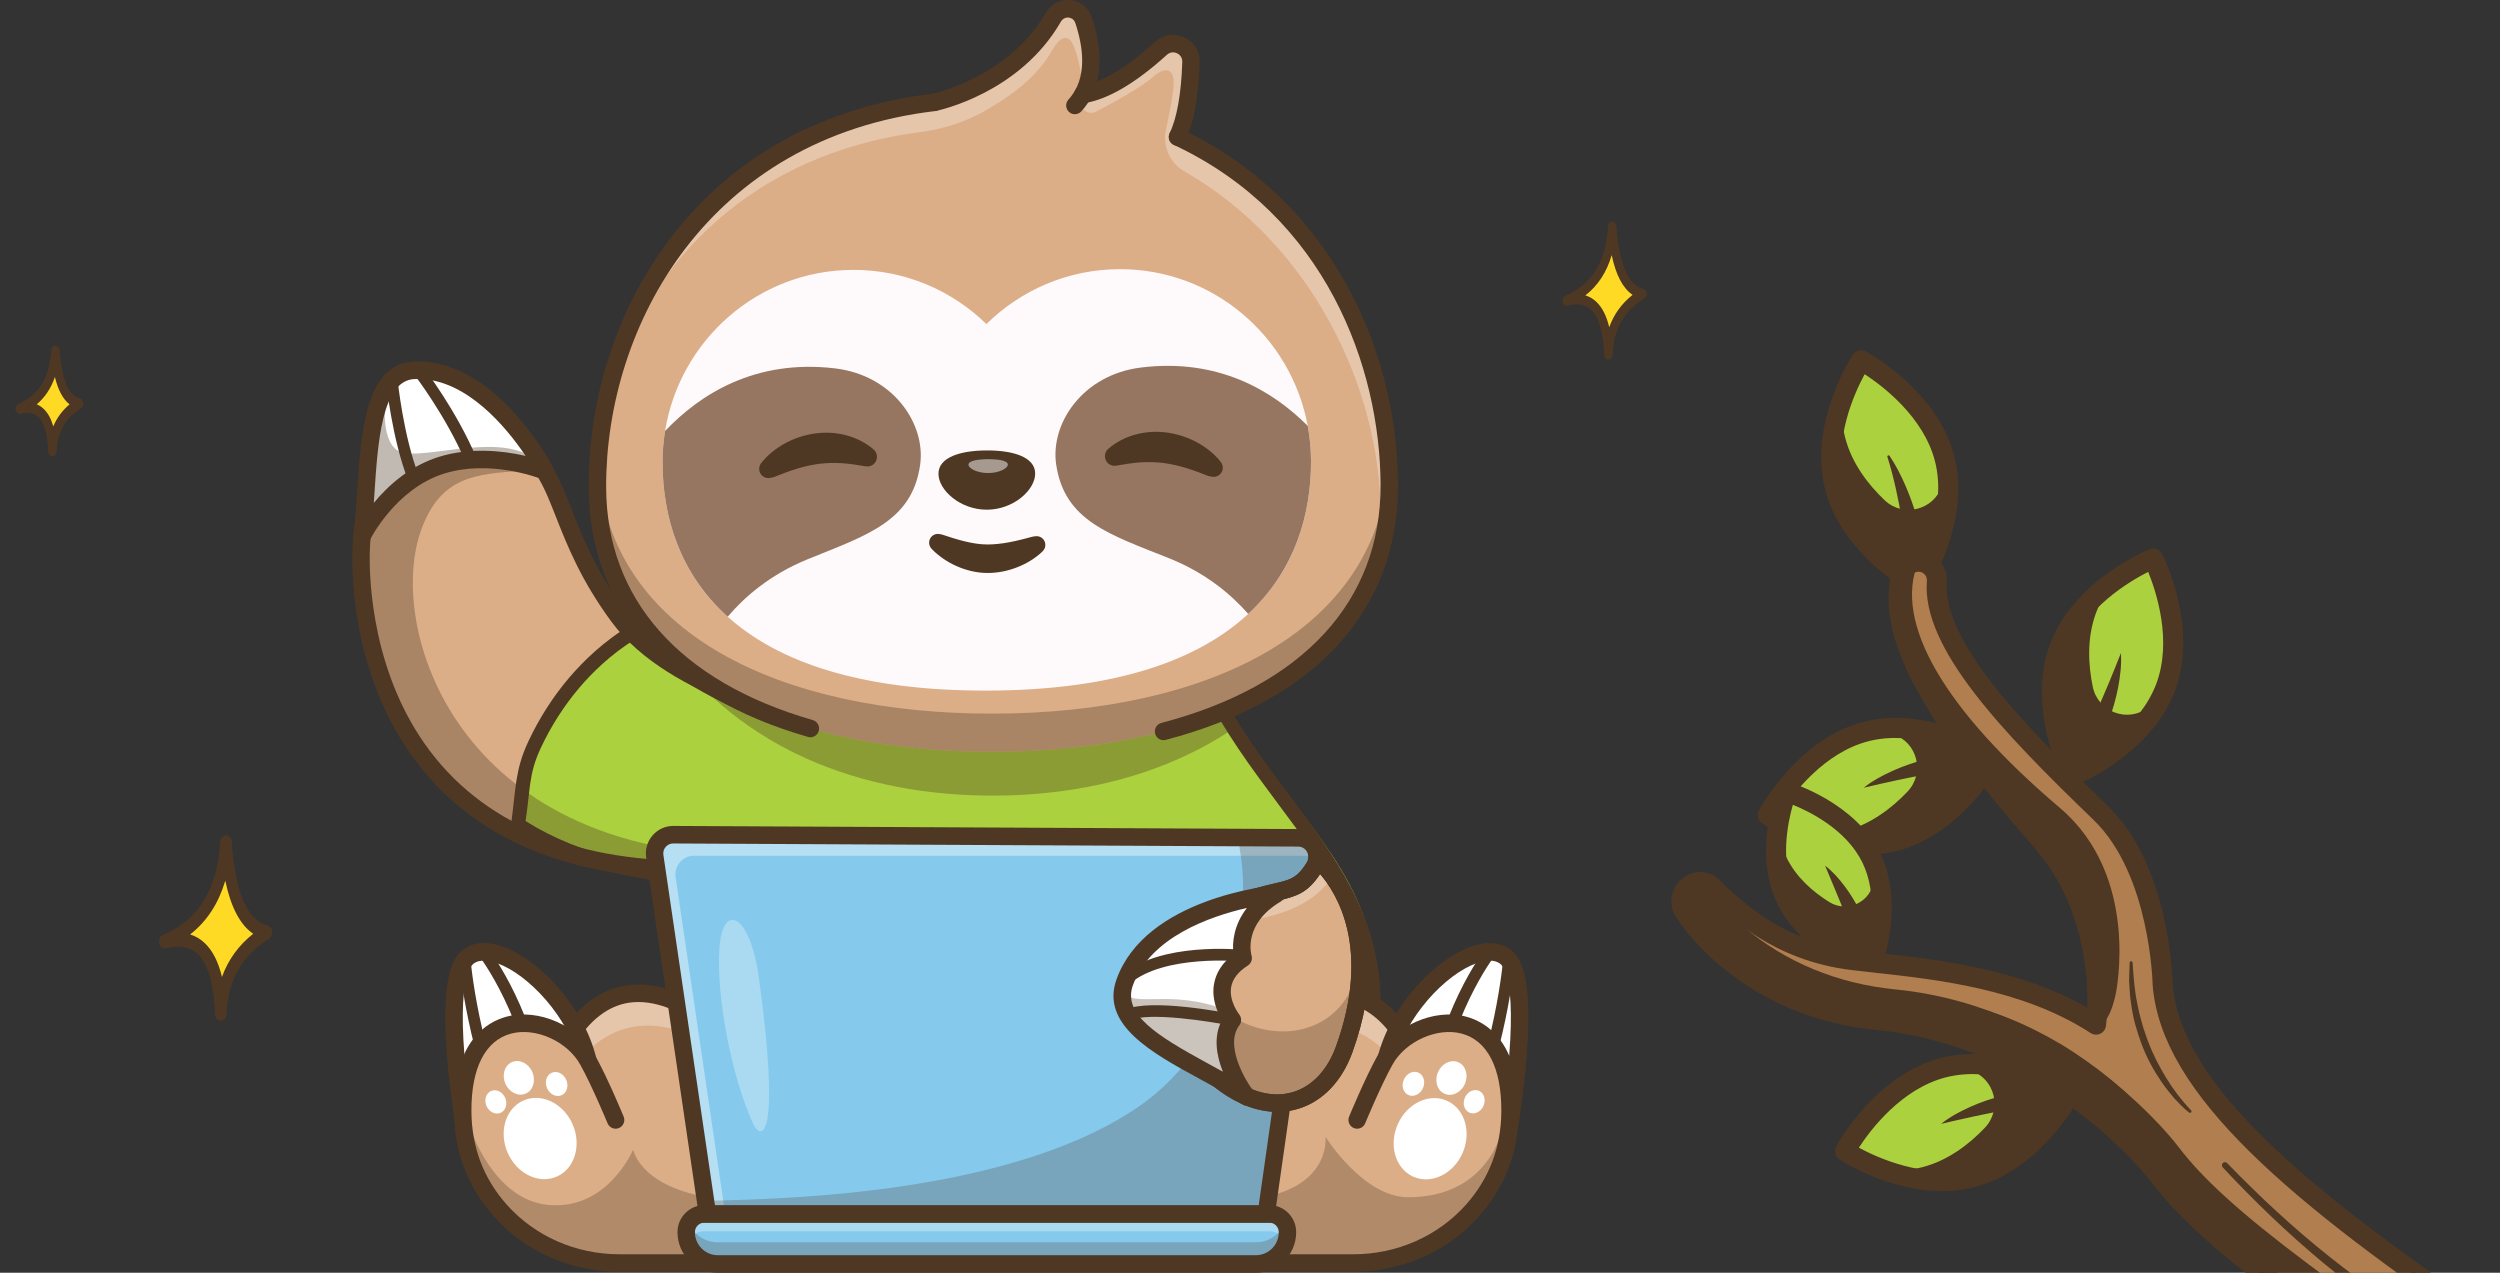<svg width="440" height="224" viewBox="0 0 440 224" fill="none" xmlns="http://www.w3.org/2000/svg">
<rect x="0" y="0" width="440" height="224" fill="#333333" stroke="none"/>
<g clip-path="url(#clip0_1690_122950)">
<path d="M322.922 85.687C325.703 96.627 337.63 103.036 337.63 103.036C337.63 103.036 345.05 91.709 342.269 80.77C339.488 69.83 327.561 63.42 327.561 63.42C327.561 63.42 320.141 74.747 322.922 85.687Z" fill="#ACD13F"/>
<path d="M337.139 103.107C337.353 103.233 337.476 103.3 337.488 103.306C337.626 103.38 337.796 103.337 337.881 103.206C337.956 103.092 345.34 91.642 342.559 80.701C339.779 69.76 327.823 63.227 327.702 63.161C327.564 63.087 327.394 63.131 327.309 63.261C327.234 63.376 319.849 74.825 322.63 85.766C325.141 95.647 335.135 101.933 337.138 103.107L337.139 103.107ZM337.528 102.639C335.802 101.651 325.709 95.438 323.213 85.619C320.718 75.8 326.635 65.515 327.664 63.83C329.364 64.814 339.482 71.031 341.978 80.85C344.475 90.675 338.557 100.956 337.529 102.639L337.528 102.639Z" fill="#4E3823"/>
<path d="M322.92 85.689C325.701 96.629 337.63 103.038 337.63 103.038C337.63 103.038 344.328 92.816 342.612 82.413C342.38 83.493 342.094 84.525 341.78 85.492C340.387 89.79 334.967 91.148 331.693 88.036C328.848 85.33 325.908 81.583 324.733 76.965C324.167 74.742 324.057 72.501 324.233 70.357C322.712 74.566 321.521 80.177 322.922 85.689L322.92 85.689Z" fill="#4E3823"/>
<path d="M336.27 104.29C336.559 104.459 336.743 104.56 336.797 104.589C337.6 105.021 338.601 104.766 339.101 104.003C339.421 103.514 346.911 91.896 343.973 80.34C341.035 68.783 328.908 62.151 328.393 61.874C327.589 61.443 326.589 61.697 326.089 62.461C325.77 62.949 318.279 74.568 321.217 86.123C323.843 96.458 333.821 102.855 336.27 104.29ZM328.178 65.859C331.307 67.898 338.571 73.36 340.564 81.207C342.558 89.052 338.787 97.315 337.01 100.604C333.879 98.563 326.619 93.103 324.626 85.258C322.625 77.388 326.399 69.14 328.178 65.859Z" fill="#4E3823"/>
<path d="M332.184 80.425C332.784 82.289 333.261 84.193 333.686 86.088C334.109 87.983 334.478 89.882 334.758 91.79C335.039 93.697 335.263 95.603 335.445 97.507C335.557 98.458 335.612 99.412 335.716 100.363C335.809 101.316 335.857 102.27 335.989 103.225L335.999 103.302C336.113 104.126 336.873 104.701 337.697 104.587C338.428 104.486 338.964 103.874 338.995 103.16C339.082 101.141 338.973 99.116 338.683 97.118C338.43 95.113 337.943 93.146 337.407 91.208C336.864 89.269 336.173 87.376 335.389 85.531C334.588 83.692 333.685 81.902 332.566 80.229C332.5 80.13 332.365 80.103 332.267 80.169C332.184 80.224 332.153 80.326 332.181 80.415L332.185 80.425L332.184 80.425Z" fill="#4E3823"/>
<path d="M362.459 113.954C358.509 124.528 364.659 136.591 364.659 136.591C364.659 136.591 377.211 131.511 381.16 120.937C385.109 110.363 378.96 98.3 378.96 98.3C378.96 98.3 366.408 103.38 362.459 113.954Z" fill="#ACD13F"/>
<path d="M364.507 136.851C364.585 136.897 364.682 136.907 364.771 136.871C364.898 136.82 377.492 131.62 381.442 121.043C385.391 110.467 379.289 98.286 379.227 98.163C379.158 98.023 378.991 97.963 378.847 98.021C378.72 98.072 366.126 103.272 362.177 113.848C358.228 124.423 364.329 136.606 364.391 136.728C364.418 136.781 364.458 136.823 364.507 136.851ZM378.814 98.69C379.655 100.477 384.423 111.343 380.879 120.833C377.334 130.324 366.611 135.405 364.805 136.202C363.964 134.416 359.196 123.549 362.741 114.058C366.286 104.567 377.009 99.487 378.815 98.689L378.814 98.69Z" fill="#4E3823"/>
<path d="M362.457 113.956C358.508 124.53 364.658 136.594 364.658 136.594C364.658 136.594 375.988 132.01 380.506 122.483C379.701 123.238 378.877 123.924 378.067 124.54C374.473 127.277 369.245 125.306 368.328 120.883C367.532 117.037 367.251 112.283 368.917 107.82C369.719 105.67 370.905 103.766 372.272 102.105C368.623 104.696 364.448 108.629 362.458 113.956L362.457 113.956Z" fill="#4E3823"/>
<path d="M363.769 138.11C364.226 138.377 364.795 138.435 365.319 138.224C365.862 138.005 378.636 132.725 382.808 121.555C386.98 110.386 380.793 98.024 380.527 97.503C380.113 96.69 379.146 96.33 378.301 96.671C377.758 96.89 364.984 102.169 360.812 113.339C356.64 124.509 362.827 136.87 363.093 137.392C363.25 137.701 363.489 137.946 363.769 138.11ZM378.08 100.654C379.489 104.113 382.346 112.74 379.514 120.325C376.682 127.907 368.873 132.549 365.54 134.239C364.13 130.779 361.276 122.155 364.108 114.571C366.949 106.963 374.749 102.336 378.08 100.654Z" fill="#4E3823"/>
<path d="M373.282 114.932C372.545 116.802 371.82 118.614 371.068 120.41C370.304 122.199 369.577 123.986 368.735 125.72C367.898 127.455 367.044 129.175 366.095 130.842C365.188 132.531 364.172 134.152 363.204 135.808L363.181 135.848C362.761 136.564 363.003 137.486 363.72 137.904C364.399 138.302 365.266 138.101 365.711 137.468C366.866 135.816 367.915 134.084 368.818 132.282C369.74 130.488 370.509 128.621 371.191 126.73C371.864 124.836 372.427 122.902 372.803 120.929C373.171 118.959 373.417 116.949 373.283 114.931L373.282 114.932Z" fill="#4E3823"/>
<path d="M333.375 148.092C344.315 145.311 350.724 133.384 350.724 133.384C350.724 133.384 339.397 125.965 328.458 128.745C317.518 131.526 311.109 143.453 311.109 143.453C311.109 143.453 322.435 150.873 333.375 148.092Z" fill="#ACD13F"/>
<path d="M311.557 144.078C314.081 145.556 323.956 150.795 333.449 148.384C344.39 145.602 350.924 133.646 350.988 133.527C351.062 133.389 351.019 133.218 350.888 133.133C350.773 133.057 339.324 125.674 328.384 128.454C317.443 131.234 310.909 143.191 310.844 143.311C310.77 143.449 310.814 143.619 310.944 143.704C310.96 143.713 311.173 143.853 311.557 144.078ZM333.301 147.801C323.476 150.297 313.195 144.378 311.512 143.351C312.5 141.643 318.713 131.532 328.531 129.037C338.355 126.54 348.634 132.455 350.321 133.486C349.332 135.195 343.12 145.305 333.301 147.801Z" fill="#4E3823"/>
<path d="M333.375 148.094C344.315 145.313 350.724 133.384 350.724 133.384C350.724 133.384 340.502 126.686 330.099 128.402C331.179 128.634 332.211 128.921 333.178 129.234C337.476 130.628 338.834 136.047 335.722 139.321C333.016 142.167 329.269 145.106 324.651 146.281C322.428 146.847 320.187 146.957 318.043 146.781C322.252 148.303 327.863 149.493 333.375 148.092L333.375 148.094Z" fill="#4E3823"/>
<path d="M310.967 145.424C313.869 147.125 323.862 152.321 333.808 149.794C345.365 146.856 351.997 134.728 352.274 134.213C352.705 133.41 352.451 132.409 351.688 131.909C351.199 131.592 339.581 124.099 328.025 127.037C316.468 129.973 309.836 142.102 309.559 142.617C309.127 143.421 309.382 144.421 310.145 144.922C310.213 144.966 310.497 145.15 310.966 145.425L310.967 145.424ZM332.942 146.384C325.097 148.377 316.834 144.607 313.544 142.829C315.585 139.699 321.046 132.438 328.891 130.445C336.735 128.451 344.999 132.222 348.288 133.999C346.247 137.13 340.787 144.39 332.942 146.384Z" fill="#4E3823"/>
<path d="M328.011 138.641C329.968 138.182 331.869 137.743 333.774 137.338C335.68 136.947 337.562 136.525 339.468 136.228C341.37 135.927 343.271 135.65 345.18 135.481C347.086 135.262 348.997 135.174 350.909 135.027L350.955 135.023C351.783 134.959 352.401 134.236 352.337 133.408C352.276 132.622 351.617 132.025 350.845 132.02C348.828 132.012 346.809 132.136 344.813 132.422C342.814 132.687 340.842 133.119 338.9 133.636C336.959 134.162 335.05 134.801 333.214 135.618C331.385 136.438 329.593 137.381 328.013 138.641L328.011 138.641Z" fill="#4E3823"/>
<path d="M346.991 207.252C357.93 204.472 364.34 192.544 364.34 192.544C364.34 192.544 353.013 185.125 342.074 187.906C331.134 190.686 324.724 202.614 324.724 202.614C324.724 202.614 336.051 210.033 346.991 207.252Z" fill="#ACD13F"/>
<path d="M325.173 203.233C327.696 204.712 337.572 209.951 347.064 207.539C358.006 204.758 364.539 192.802 364.604 192.682C364.678 192.545 364.634 192.374 364.504 192.289C364.389 192.215 352.939 184.829 341.999 187.61C331.058 190.39 324.524 202.347 324.459 202.467C324.386 202.605 324.429 202.775 324.559 202.86C324.575 202.869 324.789 203.008 325.173 203.233ZM346.916 206.957C337.098 209.452 326.811 203.533 325.128 202.506C326.116 200.798 332.329 190.687 342.147 188.192C351.967 185.695 362.256 191.616 363.937 192.641C362.948 194.35 356.736 204.46 346.917 206.956L346.916 206.957Z" fill="#4E3823"/>
<path d="M346.991 207.254C357.931 204.473 364.34 192.544 364.34 192.544C364.34 192.544 354.118 185.846 343.714 187.563C344.794 187.794 345.826 188.081 346.794 188.394C351.092 189.788 352.45 195.208 349.337 198.481C346.631 201.327 342.885 204.266 338.267 205.441C336.043 206.007 333.803 206.118 331.659 205.941C335.868 207.463 341.479 208.653 346.991 207.252L346.991 207.254Z" fill="#4E3823"/>
<path d="M324.582 204.585C327.484 206.286 337.476 211.482 347.423 208.954C358.98 206.017 365.612 193.889 365.888 193.374C366.32 192.571 366.066 191.57 365.303 191.07C364.817 190.752 353.195 183.259 341.639 186.198C330.083 189.134 323.451 201.263 323.174 201.778C322.742 202.581 322.996 203.582 323.76 204.082C323.828 204.126 324.112 204.311 324.581 204.586L324.582 204.585ZM346.557 205.544C338.713 207.538 330.449 203.767 327.159 201.99C329.2 198.859 334.66 191.599 342.505 189.606C350.376 187.605 358.624 191.378 361.905 193.157C359.866 196.286 354.404 203.55 346.557 205.544Z" fill="#4E3823"/>
<path d="M341.627 197.801C343.584 197.342 345.486 196.903 347.39 196.498C349.296 196.107 351.178 195.685 353.084 195.388C354.986 195.087 356.887 194.81 358.797 194.641C360.702 194.422 362.613 194.335 364.525 194.187L364.571 194.183C365.399 194.119 366.018 193.396 365.954 192.568C365.893 191.782 365.234 191.186 364.461 191.18C362.445 191.172 360.425 191.296 358.43 191.582C356.43 191.847 354.458 192.28 352.516 192.796C350.576 193.322 348.666 193.961 346.83 194.778C345.001 195.599 343.21 196.541 341.63 197.801L341.627 197.801Z" fill="#4E3823"/>
<path d="M314.408 158.327C318.523 166.787 329.34 170.006 329.34 170.006C329.34 170.006 333.485 159.509 329.37 151.048C325.255 142.587 314.438 139.369 314.438 139.369C314.438 139.369 310.293 149.866 314.408 158.327Z" fill="#ACD13F"/>
<path d="M323.14 167.508C326.416 169.428 329.199 170.277 329.253 170.294C329.403 170.338 329.561 170.261 329.619 170.116C329.661 170.01 333.765 159.398 329.64 150.917C325.515 142.436 314.634 139.114 314.523 139.081C314.374 139.037 314.215 139.114 314.157 139.258C314.116 139.365 310.012 149.977 314.136 158.457C316.186 162.671 319.903 165.612 323.139 167.508L323.14 167.508ZM329.157 169.631C327.472 169.066 318.328 165.7 314.678 158.195C311.025 150.685 314.024 141.418 314.62 139.744C316.304 140.309 325.449 143.674 329.099 151.18C332.751 158.69 329.753 167.957 329.157 169.631Z" fill="#4E3823"/>
<path d="M314.406 158.327C318.522 166.787 329.339 170.007 329.339 170.007C329.339 170.007 333.082 160.533 329.926 152.331C329.919 153.252 329.86 154.142 329.767 154.986C329.354 158.728 325.16 160.752 321.964 158.764C319.184 157.035 316.153 154.474 314.415 150.901C313.577 149.182 313.109 147.372 312.891 145.592C312.359 149.284 312.334 154.066 314.407 158.328L314.406 158.327Z" fill="#4E3823"/>
<path d="M322.376 168.777C325.74 170.748 328.605 171.623 328.838 171.693C329.713 171.953 330.641 171.502 330.976 170.652C331.157 170.194 335.354 159.332 330.952 150.28C326.549 141.228 315.411 137.825 314.939 137.685C314.065 137.425 313.136 137.876 312.802 138.725C312.621 139.184 308.423 150.046 312.826 159.098C315.042 163.654 318.966 166.78 322.375 168.778L322.376 168.777ZM328.237 167.733C325.231 166.517 318.803 163.34 315.99 157.558C313.178 151.777 314.645 144.764 315.545 141.645C318.552 142.862 324.977 146.039 327.789 151.818C330.613 157.621 329.141 164.622 328.237 167.733Z" fill="#4E3823"/>
<path d="M321.217 152.356L323.121 156.916C323.728 158.418 324.373 159.885 324.916 161.391C325.465 162.893 325.998 164.395 326.45 165.919C326.942 167.432 327.331 168.967 327.786 170.492L327.799 170.538C328.037 171.334 328.874 171.787 329.67 171.549C330.416 171.327 330.86 170.57 330.716 169.821C330.393 168.162 329.947 166.526 329.37 164.939C328.808 163.347 328.108 161.806 327.34 160.308C326.564 158.813 325.702 157.364 324.694 156.016C323.683 154.675 322.571 153.39 321.218 152.356L321.217 152.356Z" fill="#4E3823"/>
<path d="M520.395 337.214C510.25 330.345 510.752 300.87 460.461 267.428C406.217 231.357 388.501 218.073 380.311 207.305C380.311 207.305 362.115 182.661 330.38 179.517C320.436 178.532 311.057 174.803 303.564 168.333C300.849 165.988 298.318 163.322 296.421 160.393C295.579 159.094 295.829 157.292 297.003 156.162C298.246 154.964 300.116 154.91 301.281 156.042C305.743 160.375 313.205 167.421 326.058 168.979C337.02 170.308 355.032 171.305 368.903 180.335C368.903 180.335 371.566 161.855 359.21 147.827C333.555 118.703 333.388 108.614 334.46 101.614C334.71 99.982 336.143 98.798 337.793 98.864C339.634 98.938 341.035 100.532 340.887 102.369C339.952 113.974 356.239 130.071 369.685 143.032C380.322 153.285 380.623 173.249 380.623 173.249C382.072 191.833 404.659 210.598 439.979 234.503C464.384 251.019 519.198 273.663 544.028 297.408" fill="#B17E4F"/>
<path d="M520.242 337.475C520.378 337.555 520.554 337.516 520.643 337.384C520.736 337.246 520.7 337.06 520.563 336.966C517.494 334.889 515.398 330.653 512.498 324.791C506.121 311.903 495.448 290.333 460.628 267.178C406.636 231.275 388.675 217.805 380.55 207.123C380.371 206.88 361.913 182.338 330.411 179.218C320.227 178.21 311.011 174.368 303.762 168.106C300.77 165.521 298.386 162.871 296.674 160.23C295.917 159.06 296.148 157.405 297.212 156.379C298.335 155.298 300.03 155.245 301.073 156.258C305.182 160.25 312.832 167.679 326.023 169.279C327.286 169.432 328.643 169.58 330.076 169.737C341.238 170.96 356.52 172.633 368.74 180.588C368.83 180.643 368.935 180.652 369.028 180.61C369.121 180.567 369.188 180.481 369.201 180.379C369.228 180.192 371.742 161.6 359.437 147.629C334.502 119.322 333.624 109.058 334.759 101.66C334.987 100.177 336.286 99.104 337.783 99.165C338.587 99.197 339.324 99.546 339.858 100.148C340.395 100.754 340.654 101.533 340.589 102.344C339.613 114.459 357.585 131.784 369.477 143.248C379.899 153.295 380.32 173.054 380.323 173.252C381.779 191.925 404.164 210.626 439.812 234.751C448.839 240.861 462.169 247.885 476.281 255.323C500.613 268.145 528.192 282.679 543.822 297.625C543.942 297.741 544.132 297.736 544.247 297.616C544.362 297.496 544.358 297.305 544.237 297.19C528.547 282.187 500.929 267.632 476.562 254.79C462.464 247.36 449.149 240.343 440.149 234.253C404.65 210.228 382.359 191.638 380.924 173.225C380.922 173.043 380.498 153.038 369.894 142.815C358.084 131.429 340.234 114.224 341.188 102.392C341.266 101.418 340.954 100.479 340.307 99.749C339.665 99.023 338.777 98.603 337.806 98.562C336.004 98.49 334.438 99.782 334.165 101.568C333.009 109.101 333.88 119.523 358.985 148.026C370.016 160.548 368.959 176.855 368.661 179.821C356.393 172.018 341.241 170.356 330.142 169.139C328.711 168.982 327.357 168.834 326.096 168.681C313.106 167.106 305.552 159.769 301.493 155.827C300.217 154.586 298.154 154.639 296.797 155.946C295.529 157.168 295.259 159.15 296.172 160.557C297.914 163.247 300.337 165.94 303.372 168.561C310.715 174.904 320.045 178.796 330.354 179.816C361.585 182.91 379.892 207.239 380.073 207.484C388.247 218.232 406.242 231.733 460.298 267.679C494.985 290.745 505.612 312.224 511.963 325.057C514.904 331.002 517.029 335.297 520.229 337.464C520.236 337.467 520.241 337.471 520.247 337.474L520.242 337.475Z" fill="#4E3823"/>
<path d="M385.619 195.402C383.971 193.705 382.525 191.773 381.277 189.757C380.045 187.726 378.933 185.617 378.107 183.39C377.866 182.847 377.7 182.277 377.506 181.716C377.322 181.152 377.107 180.597 376.974 180.018L376.511 178.297C376.369 177.72 376.279 177.132 376.15 176.55C375.655 174.217 375.499 171.832 375.338 169.433L375.336 169.417C375.326 169.275 375.203 169.168 375.061 169.177C374.929 169.186 374.828 169.292 374.822 169.421C374.792 170.028 374.769 170.636 374.755 171.247C374.75 171.856 374.69 172.469 374.745 173.078C374.837 174.295 374.868 175.524 375.088 176.732C375.388 179.169 376.095 181.542 376.95 183.841C377.823 186.139 378.993 188.321 380.379 190.345C381.07 191.359 381.83 192.322 382.624 193.255C383.461 194.155 384.298 195.04 385.28 195.807C385.394 195.897 385.561 195.877 385.651 195.762C385.734 195.655 385.723 195.507 385.632 195.415L385.62 195.402L385.619 195.402Z" fill="#4E3823"/>
<path d="M375.381 193.496C372.835 190.978 370.054 188.735 367.135 186.674C365.674 185.646 364.184 184.656 362.649 183.737C361.11 182.827 359.535 181.973 357.931 181.178C354.721 179.593 351.368 178.255 347.879 177.383C344.397 176.505 340.783 176.084 337.209 176.287C337.095 176.294 337.008 176.39 337.014 176.505C337.02 176.611 337.104 176.694 337.206 176.7L337.21 176.702C338.976 176.816 340.725 177.005 342.459 177.293C344.189 177.599 345.902 177.982 347.589 178.467C349.272 178.961 350.948 179.485 352.581 180.134C354.221 180.761 355.843 181.444 357.423 182.219C360.589 183.755 363.639 185.537 366.586 187.477C369.515 189.439 372.375 191.543 375.036 193.855L375.044 193.859C375.147 193.95 375.302 193.94 375.392 193.836C375.478 193.737 375.471 193.59 375.379 193.499L375.381 193.496Z" fill="#4E3823"/>
<path d="M473.155 258.165C469.674 255.941 466.049 254.052 462.434 252.147L451.56 246.513C444.319 242.757 437.113 238.941 430.098 234.821L424.873 231.699C423.154 230.626 421.439 229.545 419.768 228.395C416.411 226.12 413.144 223.703 409.969 221.169C403.618 216.098 397.634 210.563 391.98 204.704C391.772 204.49 391.432 204.484 391.217 204.691C391.005 204.896 390.997 205.232 391.196 205.447C396.77 211.437 402.691 217.121 409.004 222.353C412.161 224.968 415.416 227.47 418.774 229.836C420.443 231.031 422.162 232.159 423.885 233.279L426.499 234.914L429.167 236.439C436.302 240.465 443.595 244.163 450.91 247.797L461.876 253.236C465.512 255.072 469.168 256.899 472.606 259.013L472.62 259.02C472.856 259.166 473.167 259.092 473.313 258.855C473.457 258.621 473.386 258.314 473.154 258.167L473.155 258.165Z" fill="#4E3823"/>
<path d="M296.419 160.397C298.317 163.324 300.852 165.991 303.565 168.336C311.058 174.806 320.434 178.537 330.382 179.52C362.114 182.664 380.309 207.31 380.309 207.31C388.502 218.079 406.22 231.362 460.462 267.433C510.752 300.874 510.251 330.348 520.393 337.219L544.027 297.409C544.018 297.398 544.011 297.394 544.001 297.384L523.55 331.832C513.408 324.962 513.909 295.486 463.619 262.046C409.378 225.974 391.659 212.691 383.466 201.923C383.466 201.923 365.272 177.277 333.539 174.133C323.591 173.15 314.215 169.419 306.722 162.948C304.091 160.673 301.63 158.099 299.755 155.271C298.807 155.114 297.784 155.416 297.003 156.166C295.831 157.295 295.58 159.099 296.42 160.396L296.419 160.397Z" fill="#4E3823"/>
<path d="M372.061 174.95C372.061 174.95 376.614 154.541 362.367 142.443C340.114 123.543 333.222 108.715 337.326 98.878C335.881 99.03 334.686 100.139 334.458 101.615C333.387 108.617 333.555 118.705 359.21 147.83C366.705 156.34 370.381 169.872 368.958 179.869C369.972 180.427 371.199 178.844 372.06 174.951L372.061 174.95Z" fill="#4E3823"/>
<path d="M368.806 180.124L368.813 180.129C369.142 180.31 369.501 180.322 369.849 180.165C370.827 179.722 371.718 177.891 372.355 175.011C372.408 174.77 376.771 154.277 362.562 142.209C342.092 124.826 333.229 109.476 337.603 98.989C337.644 98.892 337.63 98.779 337.567 98.694C337.504 98.609 337.4 98.563 337.294 98.574C335.696 98.743 334.406 99.972 334.16 101.565C333.008 109.1 333.881 119.525 358.985 148.023C366.069 156.067 370.138 169.441 368.66 179.822C368.643 179.944 368.7 180.062 368.805 180.124L368.806 180.124ZM336.846 99.273C332.852 110.002 341.816 125.38 362.173 142.668C376.113 154.508 371.813 174.68 371.767 174.881C370.911 178.754 369.893 179.486 369.6 179.618C369.491 179.667 369.389 179.684 369.288 179.668C370.693 169.162 366.571 155.73 359.436 147.627C334.504 119.323 333.623 109.057 334.755 101.657C334.932 100.509 335.761 99.588 336.845 99.272L336.846 99.273Z" fill="#4E3823"/>
<path d="M519.505 338.735C520.298 339.199 521.327 338.974 521.849 338.203C522.395 337.399 522.184 336.305 521.379 335.761C518.63 333.899 516.605 329.809 513.804 324.147C507.363 311.128 496.58 289.338 461.434 265.967C407.602 230.169 389.718 216.773 381.709 206.242C380.962 205.23 362.695 180.954 330.552 177.769C320.669 176.789 311.734 173.067 304.713 167.004C301.825 164.51 299.532 161.965 297.895 159.439C297.515 158.854 297.659 157.972 298.221 157.43C298.782 156.889 299.57 156.835 300.054 157.304C304.287 161.416 312.167 169.068 325.845 170.727C327.113 170.88 328.475 171.03 329.914 171.188C340.931 172.396 356.017 174.055 367.942 181.811C368.452 182.142 369.081 182.187 369.627 181.94C370.174 181.693 370.557 181.183 370.642 180.589C370.755 179.801 373.275 161.139 360.527 146.667C336.008 118.832 335.112 108.956 336.196 101.883C336.311 101.135 336.966 100.593 337.72 100.624C338.125 100.641 338.495 100.816 338.762 101.117C339.033 101.424 339.165 101.819 339.132 102.229C338.18 114.053 352.462 128.877 368.462 144.3C378.435 153.915 378.859 173.084 378.862 173.277C378.863 173.314 378.864 173.35 378.868 173.386C380.367 192.624 402.984 211.592 438.992 235.96C448.084 242.115 461.45 249.157 475.599 256.614C499.846 269.392 527.329 283.875 542.811 298.679C543.513 299.351 544.626 299.326 545.298 298.624C545.97 297.923 545.945 296.809 545.242 296.139C529.404 280.993 501.691 266.389 477.239 253.503C463.179 246.093 449.898 239.094 440.965 233.049C405.859 209.29 383.809 190.98 382.38 173.166C382.351 171.71 381.756 152.228 370.905 141.769C359.293 130.574 341.743 113.657 342.641 102.512C342.752 101.139 342.31 99.814 341.398 98.785C340.488 97.759 339.233 97.164 337.864 97.109C335.318 97.007 333.108 98.83 332.722 101.35C331.517 109.208 332.368 120.019 357.889 148.992C366.795 159.102 367.518 171.823 367.354 177.335C355.222 170.423 340.925 168.856 330.299 167.692C328.874 167.535 327.526 167.388 326.269 167.235C313.768 165.72 306.442 158.605 302.506 154.783C300.664 152.992 297.71 153.042 295.783 154.898C293.991 156.623 293.64 159.337 294.945 161.352C296.763 164.159 299.276 166.956 302.415 169.667C309.988 176.208 319.599 180.218 330.207 181.269C360.754 184.296 378.719 208.113 378.896 208.352C387.297 219.399 404.618 232.409 459.486 268.895C493.847 291.744 504.366 313.004 510.652 325.706C513.693 331.851 515.889 336.29 519.408 338.672C519.44 338.694 519.474 338.715 519.507 338.734L519.505 338.735Z" fill="#4E3823"/>
<path d="M398.634 219.352C398.265 218.272 397.768 217.228 396.842 216.334C396.383 215.895 395.765 215.505 395.07 215.356C394.381 215.2 393.681 215.244 393.091 215.45C392.618 215.616 392.368 216.135 392.535 216.607C392.664 216.977 393.008 217.21 393.377 217.215L393.419 217.216C393.901 217.223 394.311 217.211 394.696 217.267C395.077 217.321 395.468 217.417 395.881 217.636C396.711 218.061 397.537 218.799 398.423 219.496L398.425 219.498C398.483 219.544 398.567 219.533 398.612 219.476C398.641 219.44 398.647 219.392 398.634 219.351L398.634 219.352Z" fill="#4E3823"/>
<path d="M403.971 222.48C403.56 221.371 403.018 220.302 402.059 219.393C401.584 218.946 400.959 218.546 400.252 218.384C399.55 218.214 398.827 218.241 398.211 218.438C397.734 218.591 397.47 219.103 397.623 219.58C397.744 219.956 398.086 220.2 398.46 220.211L398.5 220.212C399.002 220.226 399.434 220.223 399.846 220.29C400.253 220.354 400.669 220.469 401.103 220.701C401.976 221.152 402.839 221.911 403.762 222.629C403.819 222.675 403.903 222.667 403.948 222.611C403.978 222.574 403.984 222.523 403.971 222.48Z" fill="#4E3823"/>
<path fill-rule="evenodd" clip-rule="evenodd" d="M9.232 79.374C8.994 73.504 7.079 71.03 3.485 71.949C7.34 70.324 9.434 66.929 9.764 61.762C10.153 67.355 11.542 70.44 13.93 71.02C10.954 72.85 9.387 75.635 9.231 79.374" fill="#FEDA24"/>
<path d="M9.232 80.291C8.832 80.291 8.503 79.908 8.483 79.422C8.36 76.384 7.775 74.352 6.745 73.384C5.995 72.679 4.979 72.503 3.64 72.846C3.253 72.945 2.868 72.661 2.763 72.196C2.657 71.731 2.866 71.247 3.24 71.088C6.819 69.579 8.709 66.506 9.017 61.694C9.048 61.219 9.372 60.852 9.763 60.852H9.765C10.155 60.852 10.48 61.215 10.512 61.688C10.867 66.8 12.067 69.638 14.077 70.127C14.391 70.204 14.63 70.514 14.674 70.9C14.717 71.286 14.555 71.663 14.268 71.838C11.526 73.524 10.123 76.006 9.981 79.423C9.961 79.909 9.631 80.291 9.231 80.291H9.232ZM6.468 71.159C6.902 71.34 7.301 71.599 7.661 71.938C8.42 72.65 8.99 73.679 9.379 75.043C10.01 73.528 10.967 72.235 12.245 71.171C11.083 70.265 10.22 68.655 9.664 66.352C8.982 68.336 7.915 69.942 6.468 71.159Z" fill="#4E3823"/>
<path fill-rule="evenodd" clip-rule="evenodd" d="M283.077 62.392C282.774 54.895 280.328 51.734 275.738 52.909C280.661 50.833 283.335 46.496 283.758 39.898C284.255 47.042 286.029 50.982 289.079 51.722C285.278 54.058 283.277 57.616 283.077 62.392Z" fill="#FEDA24"/>
<path d="M283.076 63.289C282.683 63.289 282.359 62.913 282.339 62.436C282.179 58.472 281.404 55.811 280.035 54.524C279.022 53.573 277.666 53.332 275.889 53.787C275.509 53.885 275.131 53.604 275.027 53.148C274.923 52.691 275.129 52.215 275.497 52.059C280.159 50.093 282.621 46.092 283.022 39.828C283.052 39.361 283.371 39.001 283.756 39H283.758C284.141 39 284.461 39.357 284.493 39.822C284.956 46.484 286.547 50.191 289.223 50.841C289.531 50.916 289.767 51.221 289.809 51.601C289.852 51.981 289.692 52.351 289.411 52.523C285.831 54.724 284 57.967 283.814 62.437C283.794 62.914 283.47 63.289 283.077 63.289H283.076ZM279.026 51.99C279.737 52.204 280.375 52.575 280.936 53.102C281.987 54.089 282.745 55.573 283.224 57.59C284.044 55.314 285.419 53.41 287.34 51.897C285.619 50.735 284.389 48.394 283.663 44.894C282.775 47.914 281.225 50.285 279.026 51.99V51.99Z" fill="#4E3823"/>
<path fill-rule="evenodd" clip-rule="evenodd" d="M38.864 178.445C38.456 168.374 35.171 164.129 29.006 165.707C35.618 162.918 39.211 157.093 39.779 148.23C40.445 157.826 42.829 163.119 46.925 164.114C41.819 167.251 39.131 172.031 38.864 178.446" fill="#FEDA24"/>
<path d="M38.864 179.665C38.328 179.665 37.886 179.152 37.86 178.5C37.644 173.182 36.604 169.611 34.77 167.888C33.414 166.614 31.597 166.293 29.213 166.901C28.695 167.034 28.178 166.653 28.037 166.029C27.895 165.406 28.175 164.756 28.677 164.544C34.934 161.905 38.238 156.536 38.776 148.13C38.816 147.493 39.252 147.001 39.776 147H39.778C40.301 147 40.737 147.487 40.781 148.121C41.402 157.061 43.536 162.036 47.121 162.906C47.543 163.009 47.864 163.425 47.922 163.943C47.979 164.46 47.762 164.966 47.378 165.202C42.574 168.154 40.118 172.504 39.868 178.503C39.842 179.154 39.399 179.666 38.863 179.666L38.864 179.665ZM33.463 164.461C34.405 164.75 35.251 165.247 35.998 165.948C37.404 167.268 38.421 169.247 39.066 171.937C40.167 168.904 42.003 166.366 44.562 164.345C42.268 162.784 40.626 159.659 39.65 155.001C38.458 159.02 36.39 162.181 33.463 164.46V164.461Z" fill="#4E3823"/>
<g clip-path="url(#clip1_1690_122950)">
<path d="M226.635 177.863C226.551 182.481 225.746 186.713 224.344 190.56C210.167 229.431 134.806 228.833 122.663 189.263C120.529 182.504 120.142 175.204 121.598 168.175C122.583 163.576 123.928 158.375 125.48 152.981C127.806 144.902 130.599 136.391 133.339 128.832C133.894 127.297 134.449 125.804 134.994 124.361C136.339 120.819 137.638 117.582 138.837 114.82H208.577C209.064 115.904 209.688 117.439 210.393 119.257C210.393 119.257 210.393 119.261 210.398 119.261C211.578 122.294 212.995 126.117 214.383 129.956C216.329 135.342 218.218 140.767 219.333 144.1C222.057 153.202 226.824 166.624 226.636 177.863H226.635Z" fill="#DCAE88"/>
<path d="M173.439 220.888C163.7 220.888 154.169 219.016 145.83 215.392C133.182 209.895 124.664 201.018 121.198 189.718C118.976 182.679 118.594 175.117 120.096 167.861C123.658 151.188 131.867 127.03 137.431 114.202L137.832 113.277H209.566L209.973 114.187C212.422 119.678 218.365 136.358 220.784 143.611L220.799 143.657C221.181 144.935 221.604 146.297 222.048 147.728C224.847 156.753 228.332 167.984 228.167 177.888V177.89C227.956 189.5 223.242 199.635 214.537 207.198C206.788 213.931 196.298 218.401 184.202 220.125C180.619 220.636 177.015 220.888 173.438 220.888H173.439ZM139.842 116.362C134.352 129.262 126.532 152.416 123.095 168.5C121.703 175.228 122.057 182.249 124.123 188.795C131.146 211.686 160.098 220.443 183.773 217.069C203.459 214.263 224.655 202.481 225.103 177.833C225.259 168.428 221.857 157.46 219.122 148.647C218.678 147.215 218.255 145.85 217.871 144.57C215.586 137.724 210.175 122.511 207.571 116.362H139.842Z" fill="#4E3823"/>
<path d="M239.129 174.089C238.593 185.679 230.814 189.449 224.343 190.56C219.606 191.374 215.572 190.772 215.572 190.772L208.958 138.139L209.376 132.656L210.391 119.257C210.391 119.257 210.391 119.261 210.395 119.261C212.227 122.64 214.245 125.766 216.338 128.725C227.178 144.038 240.018 154.933 239.129 174.089Z" fill="#DCAE88"/>
<path d="M239.129 174.089C238.804 181.092 235.838 185.239 232.109 187.666C229.668 189.263 226.902 190.12 224.343 190.559C219.606 191.373 215.572 190.771 215.572 190.771L208.958 138.138L208.996 137.636L209.376 132.655L210.391 119.256C210.391 119.256 210.391 119.26 210.395 119.26C212.227 122.64 214.245 125.765 216.338 128.724C227.178 144.037 240.018 154.932 239.129 174.088V174.089Z" fill="#DCAE88"/>
<g opacity="0.35">
<path d="M232.547 184.086C232.485 185.375 232.339 186.563 232.109 187.667C229.668 189.264 226.902 190.121 224.343 190.56C219.606 191.374 215.572 190.772 215.572 190.772L208.958 138.139L208.996 137.637C209.249 138.003 209.502 138.362 209.755 138.721C220.595 154.034 233.435 164.929 232.546 184.085L232.547 184.086Z" fill="#4E3823"/>
</g>
<path d="M219.204 192.538C217.011 192.538 215.515 192.324 215.348 192.299L214.215 192.13L206.794 139.317C206.675 138.473 207.258 137.692 208.097 137.573C208.932 137.454 209.711 138.04 209.829 138.884L216.922 189.357C219.777 189.568 227.451 189.673 232.564 185.428C235.675 182.844 237.37 179.006 237.601 174.019C238.273 159.514 230.815 149.998 222.18 138.981C217.647 133.197 212.959 127.217 209.046 119.995C208.641 119.247 208.915 118.31 209.658 117.901C210.4 117.493 211.332 117.768 211.738 118.517C215.526 125.509 220.132 131.386 224.586 137.069C233.226 148.093 241.388 158.506 240.662 174.162C240.389 180.064 238.315 184.659 234.5 187.82C229.687 191.808 223.256 192.536 219.204 192.536V192.538Z" fill="#4E3823"/>
<path d="M247.209 182.762V210.889H99.997V182.762C112.167 163.575 130.854 185.155 130.854 185.155H216.352C216.352 185.155 223.506 176.895 231.842 175.138C236.981 174.058 242.568 175.445 247.209 182.762Z" fill="#DCAE88"/>
<g opacity="0.3">
<path d="M130.854 185.155C130.854 186.329 129.523 186.998 128.593 186.29C123.255 182.227 109.598 174.201 99.997 189.337V182.762C112.167 163.575 130.854 185.155 130.854 185.155Z" fill="white"/>
</g>
<g opacity="0.3">
<path d="M247.209 182.762V189.337C237.67 174.3 224.127 182.006 218.718 186.189C217.784 186.91 216.436 186.245 216.436 185.059C217.802 183.528 235.515 164.326 247.209 182.762Z" fill="white"/>
</g>
<path d="M248.74 212.432H98.466V182.312L98.706 181.931C102.1 176.582 106.327 173.681 111.272 173.31C121.815 172.523 131.597 183.664 132.008 184.14C132.564 184.782 132.498 185.757 131.859 186.318C131.222 186.878 130.254 186.811 129.698 186.169C129.607 186.065 120.495 175.703 111.492 176.389C107.676 176.678 104.327 178.975 101.531 183.22V209.345H245.674V183.22C242.876 178.972 239.524 176.675 235.705 176.388C226.675 175.71 217.598 186.063 217.507 186.167C216.951 186.809 215.983 186.877 215.345 186.317C214.707 185.757 214.641 184.782 215.197 184.14C215.608 183.665 225.401 172.522 235.932 173.31C240.877 173.681 245.105 176.582 248.498 181.931L248.739 182.312V212.432H248.74Z" fill="#4E3823"/>
<path d="M81.467 196.744C79.972 186.352 78.523 171.38 82.398 168.396C87.585 164.404 100.634 174.814 103.464 186.623C105.069 193.323 82.744 205.619 81.467 196.744Z" fill="white"/>
<path d="M95.39 196.277C94.876 196.277 94.433 195.887 94.377 195.359C92.664 179.172 84.356 168.268 84.272 168.161C83.926 167.714 84.005 167.068 84.449 166.72C84.893 166.371 85.533 166.451 85.879 166.898C86.236 167.358 94.628 178.346 96.405 195.142C96.464 195.706 96.059 196.212 95.499 196.272C95.462 196.276 95.425 196.277 95.389 196.277H95.39Z" fill="#4E3823"/>
<path d="M90.318 201.386C89.938 201.386 89.574 201.172 89.399 200.804C82.222 185.771 80.799 169.254 80.785 169.089C80.738 168.524 81.156 168.029 81.717 167.982C82.282 167.937 82.771 168.355 82.817 168.92C82.831 169.082 84.228 185.234 91.237 199.916C91.481 200.426 91.268 201.04 90.76 201.285C90.618 201.354 90.468 201.387 90.319 201.387L90.318 201.386Z" fill="#4E3823"/>
<path d="M85.586 201.378C84.681 201.378 83.848 201.255 83.119 200.988C81.356 200.343 80.23 198.914 79.951 196.965C76.627 173.864 79.225 168.897 81.468 167.17C82.71 166.212 84.948 165.341 88.549 166.627C94.702 168.823 102.723 176.954 104.953 186.261C105.532 188.677 104.125 191.495 100.884 194.412C96.713 198.167 90.206 201.379 85.586 201.379V201.378ZM82.984 196.522C83.104 197.36 83.459 197.828 84.167 198.088C87.1 199.161 94.234 196.258 98.842 192.111C101.055 190.12 102.255 188.155 101.974 186.984C100.048 178.944 92.948 171.471 87.524 169.536C86.251 169.081 84.489 168.727 83.329 169.621C82.439 170.307 79.783 174.272 82.984 196.522Z" fill="#4E3823"/>
<path d="M265.9 196.744C267.395 186.352 268.845 171.38 264.969 168.396C259.783 164.404 246.733 174.814 243.904 186.623C242.299 193.323 264.623 205.619 265.9 196.744Z" fill="white"/>
<path d="M251.976 196.277C251.94 196.277 251.904 196.276 251.867 196.272C251.307 196.212 250.901 195.706 250.961 195.142C252.738 178.346 261.13 167.358 261.486 166.898C261.832 166.451 262.472 166.371 262.917 166.72C263.36 167.068 263.439 167.714 263.094 168.161C263.01 168.269 254.701 179.173 252.988 195.359C252.933 195.887 252.49 196.277 251.975 196.277H251.976Z" fill="#4E3823"/>
<path d="M257.048 201.386C256.9 201.386 256.75 201.354 256.607 201.285C256.1 201.039 255.886 200.426 256.13 199.915C263.139 185.233 264.536 169.081 264.55 168.92C264.597 168.355 265.095 167.937 265.651 167.981C266.212 168.028 266.629 168.524 266.583 169.088C266.569 169.253 265.146 185.77 257.968 200.803C257.793 201.171 257.429 201.386 257.049 201.386L257.048 201.386Z" fill="#4E3823"/>
<path d="M261.78 201.378C257.161 201.378 250.654 198.166 246.482 194.412C243.241 191.495 241.834 188.676 242.413 186.26C244.643 176.953 252.664 168.822 258.818 166.626C262.418 165.341 264.656 166.212 265.899 167.169C268.142 168.896 270.74 173.863 267.416 196.964C267.136 198.913 266.01 200.342 264.247 200.987C263.519 201.254 262.686 201.377 261.78 201.377V201.378ZM262.195 169.068C261.383 169.068 260.54 169.287 259.842 169.535C254.42 171.471 247.319 178.944 245.393 186.984C245.112 188.155 246.312 190.12 248.524 192.11C253.132 196.258 260.268 199.162 263.199 198.087C263.908 197.828 264.262 197.36 264.382 196.522C267.582 174.272 264.927 170.307 264.037 169.622C263.512 169.218 262.864 169.068 262.195 169.068Z" fill="#4E3823"/>
<path d="M238.859 197.111C238.859 197.111 241.59 190.49 243.741 186.623C248.488 178.088 265.875 175.043 265.767 195.582C265.726 203.284 262.794 208.966 259.145 213.059C253.832 219.019 246.161 222.293 238.208 222.293H108.997C101.043 222.293 93.372 219.019 88.06 213.059C84.411 208.966 81.479 203.283 81.438 195.582C81.329 175.043 98.716 178.088 103.464 186.623C105.615 190.49 108.346 197.111 108.346 197.111" fill="#DCAE88"/>
<g opacity="0.3">
<path d="M265.766 199.054C265.013 205.024 262.446 209.604 259.366 213.057C254.053 219.019 246.383 222.293 238.427 222.293H108.777C100.822 222.293 93.151 219.018 87.838 213.057C84.758 209.603 82.191 205.024 81.439 199.054C82.256 198.629 82.72 198.391 82.72 198.391C82.72 198.391 86.686 211.111 96.467 212.061C106.931 213.078 111.447 202.314 111.447 202.314C111.447 202.314 112.641 209.773 128.069 211.179C131.557 211.497 174.198 210.888 174.198 210.888C189.059 210.023 216.728 211.397 219.136 211.179C234.564 209.774 233.271 200.053 233.271 200.053C233.271 200.053 239.926 210.713 247.832 210.713C262.305 210.713 264.484 198.391 264.484 198.391C264.484 198.391 264.949 198.629 265.766 199.054Z" fill="#4E3823"/>
</g>
<path d="M238.208 223.837H108.997C100.488 223.837 92.441 220.284 86.919 214.09C82.303 208.911 79.942 202.686 79.905 195.589C79.84 183.251 85.685 179.854 89.175 178.926C94.825 177.425 101.836 180.539 104.801 185.868C106.97 189.77 109.649 196.245 109.761 196.519C110.086 197.306 109.716 198.209 108.934 198.536C108.153 198.863 107.256 198.49 106.93 197.703C106.903 197.637 104.208 191.12 102.126 187.377C99.841 183.269 94.271 180.766 89.956 181.912C85.411 183.119 82.93 187.971 82.97 195.574C83.003 201.893 85.099 207.429 89.199 212.029C94.141 217.571 101.356 220.75 108.996 220.75H238.207C245.848 220.75 253.063 217.571 258.004 212.029C262.105 207.428 264.201 201.892 264.234 195.574C264.274 187.971 261.793 183.119 257.247 181.912C252.935 180.766 247.362 183.269 245.078 187.377C242.995 191.123 240.301 197.637 240.273 197.703C239.949 198.491 239.051 198.864 238.27 198.536C237.488 198.209 237.118 197.306 237.442 196.519C237.555 196.245 240.233 189.77 242.403 185.868C245.367 180.539 252.376 177.425 258.029 178.926C261.519 179.854 267.364 183.251 267.299 195.589C267.261 202.686 264.902 208.911 260.285 214.09C254.763 220.284 246.716 223.837 238.207 223.837H238.208Z" fill="#4E3823"/>
<path d="M98.072 207.045C101.205 205.612 102.399 201.466 100.738 197.786C99.077 194.106 95.191 192.286 92.058 193.719C88.925 195.153 87.731 199.298 89.392 202.978C91.053 206.658 94.939 208.479 98.072 207.045Z" fill="white"/>
<path d="M98.856 192.75C99.781 192.327 100.133 191.103 99.643 190.016C99.153 188.93 98.005 188.392 97.081 188.815C96.156 189.238 95.804 190.462 96.294 191.548C96.784 192.635 97.931 193.173 98.856 192.75Z" fill="white"/>
<path d="M88.129 195.847C89.027 195.436 89.37 194.247 88.894 193.192C88.417 192.136 87.303 191.614 86.404 192.025C85.506 192.436 85.163 193.625 85.639 194.68C86.116 195.736 87.23 196.258 88.129 195.847Z" fill="white"/>
<path d="M92.56 192.455C93.856 191.862 94.35 190.147 93.663 188.624C92.976 187.102 91.368 186.349 90.072 186.942C88.775 187.535 88.282 189.25 88.969 190.772C89.656 192.295 91.264 193.048 92.56 192.455Z" fill="white"/>
<path d="M257.376 203.01C259.037 199.33 257.844 195.185 254.711 193.751C251.578 192.318 247.692 194.139 246.031 197.818C244.37 201.498 245.563 205.644 248.696 207.077C251.829 208.511 255.715 206.69 257.376 203.01Z" fill="white"/>
<path d="M250.434 191.52C250.924 190.433 250.572 189.21 249.647 188.787C248.722 188.364 247.575 188.901 247.085 189.988C246.595 191.074 246.947 192.298 247.872 192.721C248.797 193.144 249.944 192.606 250.434 191.52Z" fill="white"/>
<path d="M261.085 194.649C261.561 193.594 261.219 192.405 260.32 191.994C259.422 191.583 258.307 192.105 257.831 193.161C257.355 194.216 257.697 195.405 258.596 195.816C259.494 196.227 260.609 195.705 261.085 194.649Z" fill="white"/>
<path d="M257.801 190.802C258.488 189.28 257.994 187.565 256.698 186.972C255.401 186.378 253.794 187.132 253.106 188.654C252.419 190.177 252.913 191.892 254.209 192.485C255.506 193.078 257.114 192.325 257.801 190.802Z" fill="white"/>
<path d="M144.036 126.7L141.948 133.509L136.235 152.121C132.473 152.58 128.886 152.866 125.48 152.982C79.258 154.591 64.959 125.928 63.614 101.282C62.134 74.151 81.473 74.56 86.516 76.13C100.351 80.448 96.072 91.166 108.873 108.543C112.05 112.853 116.755 116.255 121.702 118.891C126.269 121.333 131.04 123.119 134.994 124.362C140.231 126.005 144.036 126.7 144.036 126.7Z" fill="#DCAE88"/>
<path d="M213.401 120.873L213.397 120.869C212.692 119.052 212.067 117.516 211.58 116.432H141.842C140.643 119.194 139.343 122.431 137.999 125.973C134.045 124.73 129.274 122.944 124.707 120.502C120.133 118.065 115.767 114.972 112.624 111.113C112.199 111.44 93.579 120.15 89.758 145.953C99.041 151.746 111.643 155.179 128.485 154.593C126.933 159.987 125.588 165.188 124.603 169.787C123.658 174.35 123.491 179.028 124.072 183.598C131.51 184.534 138.818 185.347 146.243 185.693C155.949 186.268 165.573 186.515 175.36 185.529C190.612 184.133 205.537 182.901 220.544 178.631C227.829 176.524 234.966 175.084 242.165 172.832C241.717 155.423 229.63 144.869 219.344 130.337C217.252 127.378 215.233 124.252 213.401 120.873Z" fill="#ACD13F"/>
<g opacity="0.35">
<path d="M136.591 150.96L136.235 152.121C132.473 152.58 128.886 152.866 125.48 152.982C79.258 154.591 64.959 125.928 63.614 101.282C62.134 74.151 81.473 74.56 86.516 76.13C88.404 76.721 89.96 77.43 91.263 78.264C90.174 78.324 93.061 82.772 91.902 82.854C83.585 83.444 77.635 83.853 74.186 93.112C67.887 110.024 79.914 150.577 132.918 150.577C133.99 150.577 135.251 150.743 136.592 150.959L136.591 150.96Z" fill="#4E3823"/>
</g>
<path d="M121.769 154.593C104.503 154.593 90.632 150.252 80.405 141.624C69.504 132.428 62.998 118.13 62.084 101.365C61.484 90.365 64.114 82.482 69.903 77.934C75.65 73.417 83.256 73.5 86.967 74.658C95.805 77.415 97.864 82.639 100.712 89.871C102.599 94.663 104.949 100.627 110.103 107.622C119.617 120.534 144.062 125.137 144.308 125.182C145.14 125.335 145.693 126.138 145.542 126.977C145.391 127.815 144.597 128.372 143.76 128.219C142.708 128.027 117.88 123.357 107.641 109.461C102.247 102.141 99.815 95.968 97.862 91.008C95.139 84.096 93.496 79.925 86.059 77.606C84.061 76.983 77.151 76.153 71.787 80.367C66.838 84.257 64.602 91.264 65.144 101.196C65.645 110.406 68.551 127.598 82.373 139.259C94.672 149.635 112.733 153.447 136.05 150.588C136.889 150.485 137.654 151.087 137.756 151.933C137.858 152.779 137.26 153.548 136.42 153.652C131.296 154.28 126.409 154.594 121.769 154.594L121.769 154.593Z" fill="#4E3823"/>
<path d="M160.669 191C155.376 191 150.339 190.754 145.757 190.469C138.015 190.089 130.482 189.182 123.495 188.259L122.554 188.135L122.433 187.14C121.827 182.138 122.011 177.11 122.98 172.194L122.981 172.185C123.842 167.96 126.835 160.887 128.26 155.579C113.116 155.886 100.428 152.753 90.521 146.257L89.837 145.808L89.956 144.965C90.8 138.976 90.591 135.623 92.956 130.558C94.89 126.419 97.329 122.611 100.205 119.238C102.51 116.536 106.315 112.706 111.353 109.805C111.417 109.768 111.469 109.739 111.506 109.717L112.394 109L113.143 109.967C115.858 113.47 119.798 116.681 124.853 119.511C128.395 121.502 132.425 123.278 136.846 124.802C138.083 121.417 139.241 118.413 140.297 115.859L140.617 115.083H211.955L212.281 115.844C212.746 116.934 213.354 118.493 214.089 120.48C215.712 123.622 217.622 126.815 219.927 130.241C222.216 133.641 224.614 136.855 226.932 139.964C231.027 145.455 234.895 150.642 237.837 156.332C241.179 162.798 242.813 168.928 242.976 175.624L243 176.604L242.116 176.895C238.063 178.226 233.97 179.306 230.011 180.351C226.89 181.174 223.663 182.025 220.466 182.997C205.981 187.33 191.9 188.679 176.993 190.107L175.058 190.292C170.156 190.811 165.314 191 160.669 191ZM124.751 185.815C131.42 186.687 138.566 187.525 145.877 187.883H145.892C154.403 188.414 164.495 188.807 174.819 187.716H174.829L176.772 187.528C191.564 186.111 205.535 184.773 219.796 180.507C223.03 179.524 226.279 178.667 229.42 177.838C233.051 176.88 236.798 175.892 240.495 174.712C240.212 168.819 238.674 163.348 235.69 157.575C232.847 152.076 229.041 146.972 225.011 141.568C222.674 138.435 220.258 135.195 217.934 131.744C215.723 128.456 213.863 125.373 212.264 122.34H211.763L211.76 121.288C211.221 119.831 210.754 118.62 210.369 117.673H142.221C141.147 120.31 139.971 123.399 138.717 126.869L138.307 128.005L137.21 127.642C132.213 125.993 127.67 124.026 123.707 121.799C118.759 119.029 114.798 115.882 111.917 112.437C107.482 115.116 104.105 118.531 102.021 120.974C99.295 124.17 96.983 127.781 95.149 131.706C93.007 136.29 93.337 139.096 92.5 144.5C102.256 150.654 114.817 153.494 129.853 152.944L131.541 152.882L131.071 154.599C129.45 160.521 126.314 168.114 125.375 172.727C124.526 177.034 124.317 181.431 124.751 185.817V185.815Z" fill="#4E3823"/>
<g opacity="0.35">
<path d="M216.338 128.725C215.695 129.15 215.043 129.558 214.38 129.956C212.76 130.928 211.092 131.828 209.376 132.657C199.23 137.569 187.482 139.999 174.956 140.03C163.021 140.061 151.778 137.916 141.946 133.509C138.939 132.167 136.061 130.608 133.337 128.833C129.054 126.052 125.149 122.741 121.7 118.891C126.268 121.333 131.038 123.119 134.992 124.362C136.337 120.82 137.636 117.583 138.835 114.821H208.575C209.062 115.905 209.686 117.44 210.391 119.258C210.391 119.258 210.391 119.262 210.395 119.262C212.227 122.641 214.246 125.767 216.338 128.726V128.725Z" fill="#4E3823"/>
</g>
<path d="M244.512 85.384C244.596 117.113 213.439 132.209 174.955 132.312C136.472 132.415 105.233 117.487 105.149 85.757C105.069 55.346 124.584 20.562 168.773 17.614C174.109 14.855 181.339 10.08 185.395 3.03C186.665 0.825 189.899 1.135 190.708 3.556C191.783 6.774 192.769 11.001 190.64 16.467C196.547 13.559 202.413 10.254 204.344 8.501C206.41 6.624 209.704 8.145 209.616 10.945C209.528 13.652 208.572 19.394 207.462 24.21C232.832 36.198 244.45 62.049 244.512 85.385V85.384Z" fill="#DCAE88"/>
<g opacity="0.35">
<path d="M244.512 85.383C244.595 117.114 213.44 132.208 174.953 132.311C136.469 132.415 105.233 117.486 105.148 85.759C105.144 84.475 105.175 83.185 105.243 81.888C107.136 111.665 137.638 125.699 174.953 125.599C212.131 125.5 242.465 111.411 244.413 81.85C244.478 83.034 244.508 84.21 244.512 85.383Z" fill="#4E3823"/>
</g>
<g opacity="0.3">
<path d="M241.999 100.031C242.669 97.034 243.011 93.854 243.002 90.488C242.944 68.54 231.001 43.087 208.473 30.163C205.912 28.694 204.576 25.737 205.209 22.838C205.923 19.568 206.512 16.493 206.57 14.702C206.658 11.902 204.9 11.727 202.833 13.604C201.325 14.974 197.41 17.294 192.951 19.63C191.584 20.346 189.957 19.206 190.194 17.673C190.757 14.04 190.002 11.067 189.198 8.66C188.388 6.239 187.013 5.636 185.101 8.983C182.41 13.692 177.749 17 173.36 19.501C169.851 21.501 165.964 22.717 161.966 23.238C132.207 27.112 114.628 46.095 107.442 67.473C113.756 42.828 133.326 19.98 168.773 17.615C174.109 14.855 181.339 10.081 185.395 3.03C186.665 0.826 189.899 1.136 190.709 3.557C191.784 6.775 192.77 11.001 190.64 16.468C196.547 13.56 202.413 10.255 204.344 8.501C206.411 6.625 209.705 8.146 209.617 10.945C209.529 13.653 208.573 19.395 207.462 24.211C232.833 36.199 244.451 62.049 244.512 85.386C244.526 90.739 243.651 95.618 241.999 100.032V100.031Z" fill="white"/>
</g>
<path d="M230.738 81.129C230.763 90.376 228.006 100.335 219.688 108.048C211.188 115.937 196.878 121.483 173.785 121.545H173.781C150.929 121.606 136.65 116.249 128.076 108.543C119.505 100.839 116.637 90.781 116.611 81.436C116.607 79.536 116.757 77.67 117.053 75.857C119.652 59.81 133.461 47.545 150.135 47.5C159.255 47.476 167.543 51.112 173.611 57.037C179.65 51.079 187.917 47.399 197.036 47.375C213.506 47.33 227.236 59.215 230.159 74.951V74.954C230.535 76.956 230.732 79.021 230.738 81.13V81.129Z" fill="#FEFAFB"/>
<path d="M182.191 83.341C182.198 86.222 178.397 89.694 173.697 89.707C168.997 89.719 165.177 86.268 165.17 83.387C165.163 80.506 168.97 79.287 173.67 79.275C178.37 79.263 182.184 80.461 182.191 83.342L182.191 83.341Z" fill="#4E3823"/>
<g opacity="0.5">
<path d="M177.381 81.763C177.383 82.437 175.834 83.251 173.92 83.255C172.007 83.26 170.453 82.455 170.451 81.781C170.45 81.108 172 80.821 173.914 80.816C175.828 80.811 177.38 81.089 177.382 81.762L177.381 81.763Z" fill="#FEFAFB"/>
</g>
<path d="M142.629 129.758C142.489 129.758 142.347 129.739 142.207 129.698C117.377 122.559 103.671 106.956 103.615 85.761C103.573 69.648 108.725 54.015 118.123 41.743C129.033 27.495 144.984 18.76 164.25 16.481C165.088 16.384 165.852 16.986 165.95 17.833C166.049 18.68 165.448 19.447 164.607 19.546C124.7 24.267 106.605 57.175 106.681 85.754C106.733 105.451 119.648 120.004 143.049 126.732C143.863 126.966 144.334 127.82 144.102 128.64C143.909 129.318 143.296 129.76 142.629 129.76V129.758Z" fill="#4E3823"/>
<path d="M204.785 130.272C204.105 130.272 203.482 129.812 203.303 129.117C203.089 128.293 203.58 127.45 204.399 127.235C229.331 120.692 243.032 105.831 242.978 85.388C242.924 64.643 233.336 38.016 206.594 25.502C205.826 25.143 205.493 24.225 205.85 23.452C206.207 22.679 207.118 22.344 207.886 22.703C220.065 28.402 230.049 37.733 236.759 49.687C242.8 60.448 246.011 72.791 246.044 85.38C246.102 107.365 231.587 123.29 205.173 130.221C205.043 130.255 204.914 130.271 204.785 130.271V130.272Z" fill="#4E3823"/>
<path d="M161.948 81.79C160.546 91.813 152.541 94.189 142.089 98.452C135.531 101.126 131.021 105.072 128.075 108.542C119.504 100.838 116.636 90.78 116.61 81.435C116.606 79.535 116.756 77.669 117.053 75.856C123.2 69.389 132.922 63.169 146.947 64.831C157.212 66.05 162.956 74.597 161.948 81.79V81.79Z" fill="#967660"/>
<path d="M230.738 81.129C230.763 90.376 228.006 100.335 219.688 108.048C216.717 104.657 212.246 100.858 205.83 98.282C195.356 94.075 187.339 91.741 185.882 81.726C184.837 74.539 190.536 65.96 200.794 64.687C214.373 63.001 223.954 68.74 230.158 74.951V74.954C230.534 76.956 230.732 79.021 230.737 81.13L230.738 81.129Z" fill="#967660"/>
<path d="M189.178 20.104C188.804 20.104 188.43 19.968 188.134 19.691C187.515 19.11 187.479 18.134 188.055 17.51C191.513 13.764 190.616 8.121 189.254 4.046C188.994 3.268 188.347 3.122 188.081 3.094C187.871 3.073 187.149 3.062 186.722 3.804C179.492 16.368 165.334 19.401 164.735 19.523C163.903 19.694 163.096 19.155 162.927 18.319C162.757 17.484 163.293 16.669 164.123 16.499C164.255 16.472 177.544 13.595 184.069 2.256C184.965 0.699 186.617 -0.156 188.388 0.022C190.147 0.2 191.593 1.365 192.16 3.061C194.494 10.043 193.851 15.765 190.301 19.61C190 19.937 189.589 20.103 189.178 20.103L189.178 20.104Z" fill="#4E3823"/>
<path d="M207.238 25.646C207.012 25.646 206.782 25.596 206.565 25.489C205.805 25.113 205.491 24.189 205.863 23.423C207.137 20.806 207.904 16.475 208.082 10.895C208.113 9.902 207.379 9.48 207.153 9.374C206.924 9.267 206.116 8.969 205.368 9.648C199.851 14.657 194.953 17.522 190.81 18.164C189.977 18.292 189.191 17.716 189.062 16.873C188.933 16.031 189.507 15.243 190.344 15.113C193.836 14.572 198.321 11.889 203.316 7.355C204.742 6.062 206.707 5.763 208.445 6.575C210.172 7.383 211.208 9.076 211.146 10.994C210.952 17.092 210.1 21.732 208.616 24.782C208.35 25.329 207.805 25.646 207.238 25.646V25.646Z" fill="#4E3823"/>
<path d="M133.96 81.518C134.147 81.281 134.277 81.127 134.435 80.944C134.589 80.77 134.747 80.607 134.907 80.445C135.225 80.119 135.564 79.822 135.914 79.538C136.613 78.97 137.366 78.469 138.161 78.032C139.754 77.165 141.526 76.568 143.371 76.299C144.294 76.169 145.234 76.131 146.169 76.171C147.104 76.23 148.034 76.37 148.935 76.608C150.733 77.093 152.413 77.933 153.769 79.122C154.471 79.737 154.544 80.809 153.933 81.515C153.538 81.973 152.952 82.165 152.398 82.077L152.301 82.061C150.797 81.817 149.426 81.599 148.077 81.514C147.402 81.484 146.738 81.465 146.076 81.487C145.414 81.512 144.755 81.565 144.093 81.645C142.773 81.825 141.445 82.123 140.107 82.54C139.436 82.744 138.766 82.98 138.091 83.233L137.076 83.623L136.573 83.826C136.41 83.883 136.224 83.977 136.105 83.999L135.52 84.113C134.649 84.281 133.808 83.707 133.64 82.83C133.548 82.35 133.682 81.874 133.96 81.519V81.518Z" fill="#4E3823"/>
<path d="M212.726 83.793C212.608 83.771 212.421 83.678 212.258 83.623L211.754 83.421L210.738 83.037C210.062 82.788 209.389 82.556 208.718 82.355C207.378 81.945 206.048 81.654 204.727 81.482C204.065 81.406 203.406 81.356 202.743 81.335C202.081 81.316 201.417 81.338 200.742 81.372C199.393 81.464 198.023 81.69 196.52 81.942L196.427 81.958C195.509 82.112 194.641 81.487 194.489 80.563C194.39 79.965 194.618 79.386 195.038 79.011C196.388 77.815 198.063 76.966 199.859 76.47C200.758 76.229 201.687 76.083 202.623 76.019C203.558 75.974 204.498 76.007 205.422 76.132C207.268 76.392 209.043 76.979 210.64 77.837C211.438 78.27 212.193 78.767 212.895 79.332C213.246 79.614 213.586 79.91 213.906 80.234C214.067 80.395 214.226 80.558 214.381 80.729C214.54 80.912 214.67 81.064 214.858 81.3C215.414 81.996 215.304 83.013 214.613 83.573C214.236 83.88 213.762 83.985 213.319 83.904L212.726 83.793V83.793Z" fill="#4E3823"/>
<path d="M183.509 97.024C183.309 97.217 183.157 97.354 182.984 97.506C182.812 97.652 182.639 97.786 182.465 97.924C182.115 98.193 181.748 98.432 181.378 98.672C180.631 99.134 179.838 99.523 179.008 99.846C177.354 100.497 175.539 100.864 173.658 100.843C171.741 100.816 169.929 100.337 168.302 99.612C167.488 99.245 166.717 98.811 165.994 98.314C165.637 98.058 165.281 97.804 164.946 97.517C164.778 97.374 164.612 97.229 164.448 97.077C164.281 96.915 164.14 96.777 163.948 96.574C163.364 95.957 163.387 94.979 164 94.39C164.37 94.034 164.87 93.902 165.337 93.988L165.733 94.065C165.864 94.09 166.054 94.166 166.222 94.215L166.74 94.387C167.088 94.497 167.429 94.619 167.777 94.718C168.466 94.927 169.146 95.126 169.822 95.284C171.167 95.611 172.48 95.82 173.723 95.828C174.359 95.821 175.015 95.805 175.677 95.723C176.342 95.663 177.015 95.549 177.699 95.421C178.383 95.294 179.074 95.137 179.773 94.962C180.126 94.883 180.472 94.784 180.826 94.693L181.351 94.55C181.524 94.512 181.712 94.446 181.847 94.43L182.262 94.378C183.102 94.274 183.866 94.875 183.97 95.72C184.031 96.219 183.842 96.698 183.509 97.023V97.024Z" fill="#4E3823"/>
<path d="M123.97 213.643H223.397C225.163 213.643 226.597 215.087 226.597 216.865C226.597 219.951 224.109 222.457 221.044 222.457H126.324C123.259 222.457 120.771 219.951 120.771 216.865C120.771 215.087 122.204 213.643 123.97 213.643Z" fill="#85CAED"/>
<g opacity="0.3">
<path d="M226.596 216.865C226.596 217.476 226.497 218.062 226.317 218.614C225.82 217.487 224.701 216.705 223.398 216.705H123.972C123.089 216.705 122.288 217.064 121.709 217.65C121.434 217.928 121.208 218.251 121.049 218.614C120.869 218.062 120.771 217.476 120.771 216.865C120.771 215.977 121.127 215.17 121.709 214.587C122.288 214.001 123.089 213.642 123.972 213.642H223.398C225.166 213.642 226.596 215.085 226.596 216.865Z" fill="white"/>
</g>
<g opacity="0.25">
<path d="M226.596 216.865C226.596 218.407 225.975 219.808 224.969 220.817C223.967 221.829 222.576 222.455 221.044 222.455H126.326C123.258 222.455 120.771 219.954 120.771 216.865C120.771 216.271 120.93 215.714 121.212 215.234C122.052 217.235 124.028 218.642 126.326 218.642H221.044C222.576 218.642 223.967 218.016 224.969 217.004C225.47 216.5 225.876 215.898 226.155 215.234C226.437 215.714 226.596 216.272 226.596 216.865Z" fill="#4E3823"/>
</g>
<path d="M221.045 224H126.324C122.417 224 119.238 220.8 119.238 216.865C119.238 214.238 121.361 212.1 123.97 212.1H223.398C226.007 212.1 228.13 214.238 228.13 216.865C228.13 220.8 224.951 224 221.044 224H221.045ZM123.97 215.186C123.051 215.186 122.304 215.94 122.304 216.865C122.304 219.097 124.107 220.914 126.325 220.914H221.045C223.261 220.914 225.065 219.098 225.065 216.865C225.065 215.94 224.317 215.186 223.399 215.186H123.97Z" fill="#4E3823"/>
<path d="M232.127 150.69L222.862 213.643H124.507L124.172 211.364L115.239 150.69C114.946 148.696 116.481 146.909 118.479 146.909H228.886C230.888 146.909 232.419 148.697 232.127 150.69Z" fill="#FF66AC"/>
<path d="M232.127 150.69L222.862 213.643H124.507L124.172 211.364L115.239 150.69C114.946 148.696 116.481 146.909 118.479 146.909H228.886C230.888 146.909 232.419 148.697 232.127 150.69Z" fill="#85CAED"/>
<g opacity="0.4">
<path d="M118.91 154.385C118.617 152.391 120.152 150.604 122.15 150.604H232.135C232.372 148.646 230.859 146.909 228.887 146.909H118.479C116.482 146.909 114.946 148.697 115.239 150.69L124.172 211.364L124.507 213.643H127.634L118.909 154.385H118.91Z" fill="white"/>
</g>
<g opacity="0.25">
<path d="M232.127 150.69L222.863 213.643H124.508L124.173 211.364C133.282 211.002 176.187 211.104 199.994 195.039C218.959 182.241 220.582 157.753 217.641 146.909H228.886C230.887 146.909 232.419 148.697 232.126 150.69H232.127Z" fill="#4E3823"/>
</g>
<path d="M224.182 215.186H123.186L113.725 150.915C113.52 149.521 113.926 148.109 114.841 147.043C115.755 145.976 117.081 145.364 118.48 145.364L228.5 145.913C229.899 145.913 231.226 146.525 232.14 147.592C233.054 148.658 233.46 150.069 233.256 151.463L224.182 215.186ZM125.83 212.1H221.538L230.223 151.011C230.298 150.499 230.156 150.001 229.819 149.609C229.482 149.216 229.015 149 228.5 149L118.48 148.451C117.965 148.451 117.497 148.667 117.161 149.059C116.825 149.45 116.681 149.949 116.756 150.462L125.83 212.1Z" fill="#4E3823"/>
<g opacity="0.3">
<path d="M132.456 197.582C128.725 189.301 126.008 175.165 126.621 166.845C127.232 158.525 132.025 161.071 133.51 171.728C137.463 200.09 134.122 201.28 132.456 197.582Z" fill="white"/>
</g>
<path d="M95.937 82.894C95.921 82.887 95.906 82.883 95.891 82.879C92.378 81.52 84.749 79.715 77.802 81.849C68.403 84.739 63.717 94.373 63.717 94.373C64.786 86.494 64.242 73.786 68.035 68.09C69.184 66.362 70.729 65.282 72.84 65.173C86.293 64.487 95.937 82.894 95.937 82.894Z" fill="white"/>
<g opacity="0.35">
<path d="M95.891 82.879C92.378 81.52 84.749 79.715 77.802 81.849C68.403 84.739 63.717 94.373 63.717 94.373C64.786 86.494 64.242 73.786 68.035 68.091C67.46 72.199 67.139 79.237 71.346 79.765C77.048 80.483 91.32 75.201 95.891 82.879Z" fill="#4E3823"/>
</g>
<path d="M63.716 95.915C63.566 95.915 63.416 95.893 63.268 95.847C62.549 95.625 62.096 94.913 62.198 94.163C62.496 91.958 62.668 89.347 62.849 86.584C63.54 76.028 64.323 64.063 72.761 63.632C87.014 62.899 96.879 81.385 97.292 82.173C97.591 82.742 97.507 83.438 97.082 83.918C96.657 84.399 95.981 84.564 95.385 84.333C94.462 83.974 86.136 80.903 78.25 83.325C69.623 85.975 65.136 94.961 65.092 95.052C64.827 95.591 64.287 95.913 63.716 95.913V95.915ZM73.569 66.699C73.351 66.699 73.134 66.705 72.915 66.716C67.201 67.007 66.483 77.975 65.906 86.788C65.869 87.369 65.831 87.943 65.792 88.508C68.276 85.494 72.113 81.985 77.354 80.375C82.409 78.821 88.055 79.198 92.508 80.242C89.186 75.306 82.159 66.699 73.568 66.699H73.569Z" fill="#4E3823"/>
<path d="M236.579 184.682C233.243 193.905 224.525 197.288 215.573 190.773C204.123 182.44 209.342 162.735 217.646 159.2C226.391 155.478 228.284 158.247 232.03 151.349C232.03 151.349 244.838 161.85 236.579 184.682Z" fill="#DCAE88"/>
<g opacity="0.3">
<path d="M234.481 154.109C231.918 158.619 225.807 161.547 217.691 162.195C212.751 162.593 209.292 170.479 209.081 178.886C208.2 170.529 212.277 161.486 217.645 159.202C226.393 155.478 228.285 158.249 232.029 151.351C232.029 151.351 233.132 152.253 234.481 154.109V154.109Z" fill="white"/>
</g>
<g opacity="0.3">
<path d="M236.578 184.684C233.244 193.905 224.523 197.288 215.573 190.772C208.921 185.93 207.894 177.249 209.833 170.134C210.825 173.179 212.641 175.944 215.481 178.012C224.435 184.525 236.083 181.751 238.654 171.635C238.911 170.628 239.129 169.648 239.32 168.695C239.519 173.128 238.833 178.444 236.577 184.682L236.578 184.684Z" fill="#4E3823"/>
</g>
<path d="M224.81 195.689C221.49 195.689 217.998 194.442 214.675 192.023C209.302 188.114 206.719 181.444 207.588 173.727C208.419 166.355 212.31 159.796 217.05 157.78C220.208 156.436 222.475 155.912 224.296 155.492C227.407 154.774 228.57 154.505 230.685 150.609C230.904 150.207 231.289 149.924 231.736 149.835C232.182 149.746 232.645 149.863 232.998 150.153C233.556 150.61 246.554 161.617 238.02 185.21C236.184 190.287 232.818 193.811 228.542 195.133C227.336 195.505 226.087 195.689 224.811 195.689L224.81 195.689ZM232.335 153.838C230.143 157.159 228.177 157.762 224.98 158.501C223.276 158.894 221.153 159.384 218.242 160.623C214.534 162.201 211.334 167.859 210.633 174.075C209.892 180.653 212.02 186.284 216.469 189.523C220.327 192.33 224.188 193.25 227.641 192.183C230.976 191.152 233.638 188.301 235.138 184.155C241.398 166.85 235.209 157.148 232.334 153.838H232.335Z" fill="#4E3823"/>
<path d="M224.81 195.689C221.49 195.689 217.998 194.442 214.675 192.023C209.302 188.114 206.719 181.444 207.588 173.727C208.419 166.355 212.31 159.796 217.05 157.78C220.208 156.436 222.475 155.912 224.296 155.492C227.407 154.774 228.57 154.505 230.685 150.609C230.904 150.207 231.289 149.924 231.736 149.835C232.182 149.746 232.645 149.863 232.998 150.153C233.556 150.61 246.554 161.617 238.02 185.21C236.184 190.287 232.818 193.811 228.542 195.133C227.336 195.505 226.087 195.689 224.811 195.689L224.81 195.689ZM232.335 153.838C230.143 157.159 228.177 157.762 224.98 158.501C223.276 158.894 221.153 159.384 218.242 160.623C214.534 162.201 211.334 167.859 210.633 174.075C209.892 180.653 212.02 186.284 216.469 189.523C220.327 192.33 224.188 193.25 227.641 192.183C230.976 191.152 233.638 188.301 235.138 184.155C241.398 166.85 235.209 157.148 232.334 153.838H232.335Z" fill="#4E3823"/>
<path d="M224.649 157.329C224.649 157.329 202.76 159.346 197.934 172.929C194.681 182.086 211.356 187.181 219.471 193.071C219.471 193.071 212.995 184.7 216.911 179.512C216.911 179.512 211.743 173.145 218.807 168.621C218.807 168.621 216.739 162.012 224.649 157.329V157.329Z" fill="white"/>
<g opacity="0.3">
<path d="M215.872 177.783C216.366 178.843 216.911 179.512 216.911 179.512C212.996 184.7 219.472 193.07 219.472 193.07C211.787 187.493 196.421 182.626 197.58 174.345C199.44 177.68 205.577 173.842 215.872 177.782V177.783Z" fill="#4E3823"/>
</g>
<path d="M216.913 180.539C216.847 180.539 216.78 180.532 216.713 180.519C212.863 179.748 202.159 178.073 198.908 179.564C198.395 179.798 197.791 179.57 197.559 179.055C197.325 178.539 197.552 177.929 198.064 177.695C202.499 175.663 215.627 178.209 217.111 178.505C217.663 178.616 218.022 179.156 217.912 179.712C217.815 180.201 217.389 180.539 216.913 180.539Z" fill="#4E3823"/>
<path d="M198.067 173.481C197.784 173.481 197.502 173.362 197.3 173.131C196.928 172.705 196.971 172.056 197.394 171.682C204.126 165.735 218.214 167.114 218.81 167.176C219.37 167.234 219.777 167.738 219.72 168.302C219.663 168.866 219.165 169.277 218.602 169.218C218.466 169.205 204.802 167.869 198.738 173.225C198.545 173.396 198.305 173.48 198.066 173.48L198.067 173.481Z" fill="#4E3823"/>
<path d="M219.47 194.614C219.158 194.614 218.844 194.518 218.575 194.323C216.481 192.803 213.782 191.331 210.924 189.772C202.835 185.36 193.666 180.359 196.49 172.409C201.587 158.064 223.576 155.878 224.509 155.793C225.231 155.726 225.888 156.169 226.108 156.857C226.327 157.545 226.044 158.294 225.426 158.661C218.731 162.625 220.205 167.947 220.271 168.171C220.466 168.832 220.205 169.555 219.628 169.925C217.908 171.027 216.914 172.318 216.677 173.763C216.274 176.216 218.082 178.518 218.1 178.541C218.541 179.094 218.555 179.883 218.13 180.446C215.512 183.913 219.082 190.052 220.679 192.124C221.147 192.73 221.101 193.59 220.572 194.142C220.273 194.454 219.872 194.614 219.468 194.614H219.47ZM219.454 159.796C212.931 161.29 202.39 164.969 199.377 173.449C197.577 178.515 203.632 182.285 212.384 187.058C213.353 187.586 214.304 188.105 215.225 188.622C214.12 185.844 213.489 182.444 215.073 179.535C214.317 178.281 213.227 175.929 213.649 173.29C213.979 171.224 215.137 169.428 217.095 167.939C216.807 165.849 217.18 162.734 219.454 159.796Z" fill="#4E3823"/>
<path d="M82.894 81.959C82.498 81.959 82.121 81.725 81.956 81.335C78.508 73.223 72.962 66 72.906 65.928C72.561 65.481 72.64 64.836 73.085 64.488C73.529 64.139 74.17 64.22 74.515 64.668C74.749 64.97 80.276 72.165 83.831 80.527C84.052 81.049 83.812 81.651 83.294 81.875C83.164 81.932 83.028 81.958 82.894 81.958V81.959Z" fill="#4E3823"/>
<path d="M72.796 85.245C72.388 85.245 72.004 84.998 71.846 84.593C68.957 77.168 67.989 67.438 67.95 67.028C67.896 66.464 68.306 65.962 68.866 65.907C69.43 65.855 69.926 66.265 69.98 66.829C69.99 66.927 70.96 76.689 73.745 83.844C73.95 84.372 73.692 84.968 73.168 85.175C73.045 85.223 72.92 85.245 72.796 85.245Z" fill="#4E3823"/>
</g>
</g>
<defs>
<clipPath id="clip0_1690_122950">
<rect width="440" height="224" fill="white"/>
</clipPath>
<clipPath id="clip1_1690_122950">
<rect width="207" height="224" fill="white" transform="translate(62)"/>
</clipPath>
</defs>
</svg>
